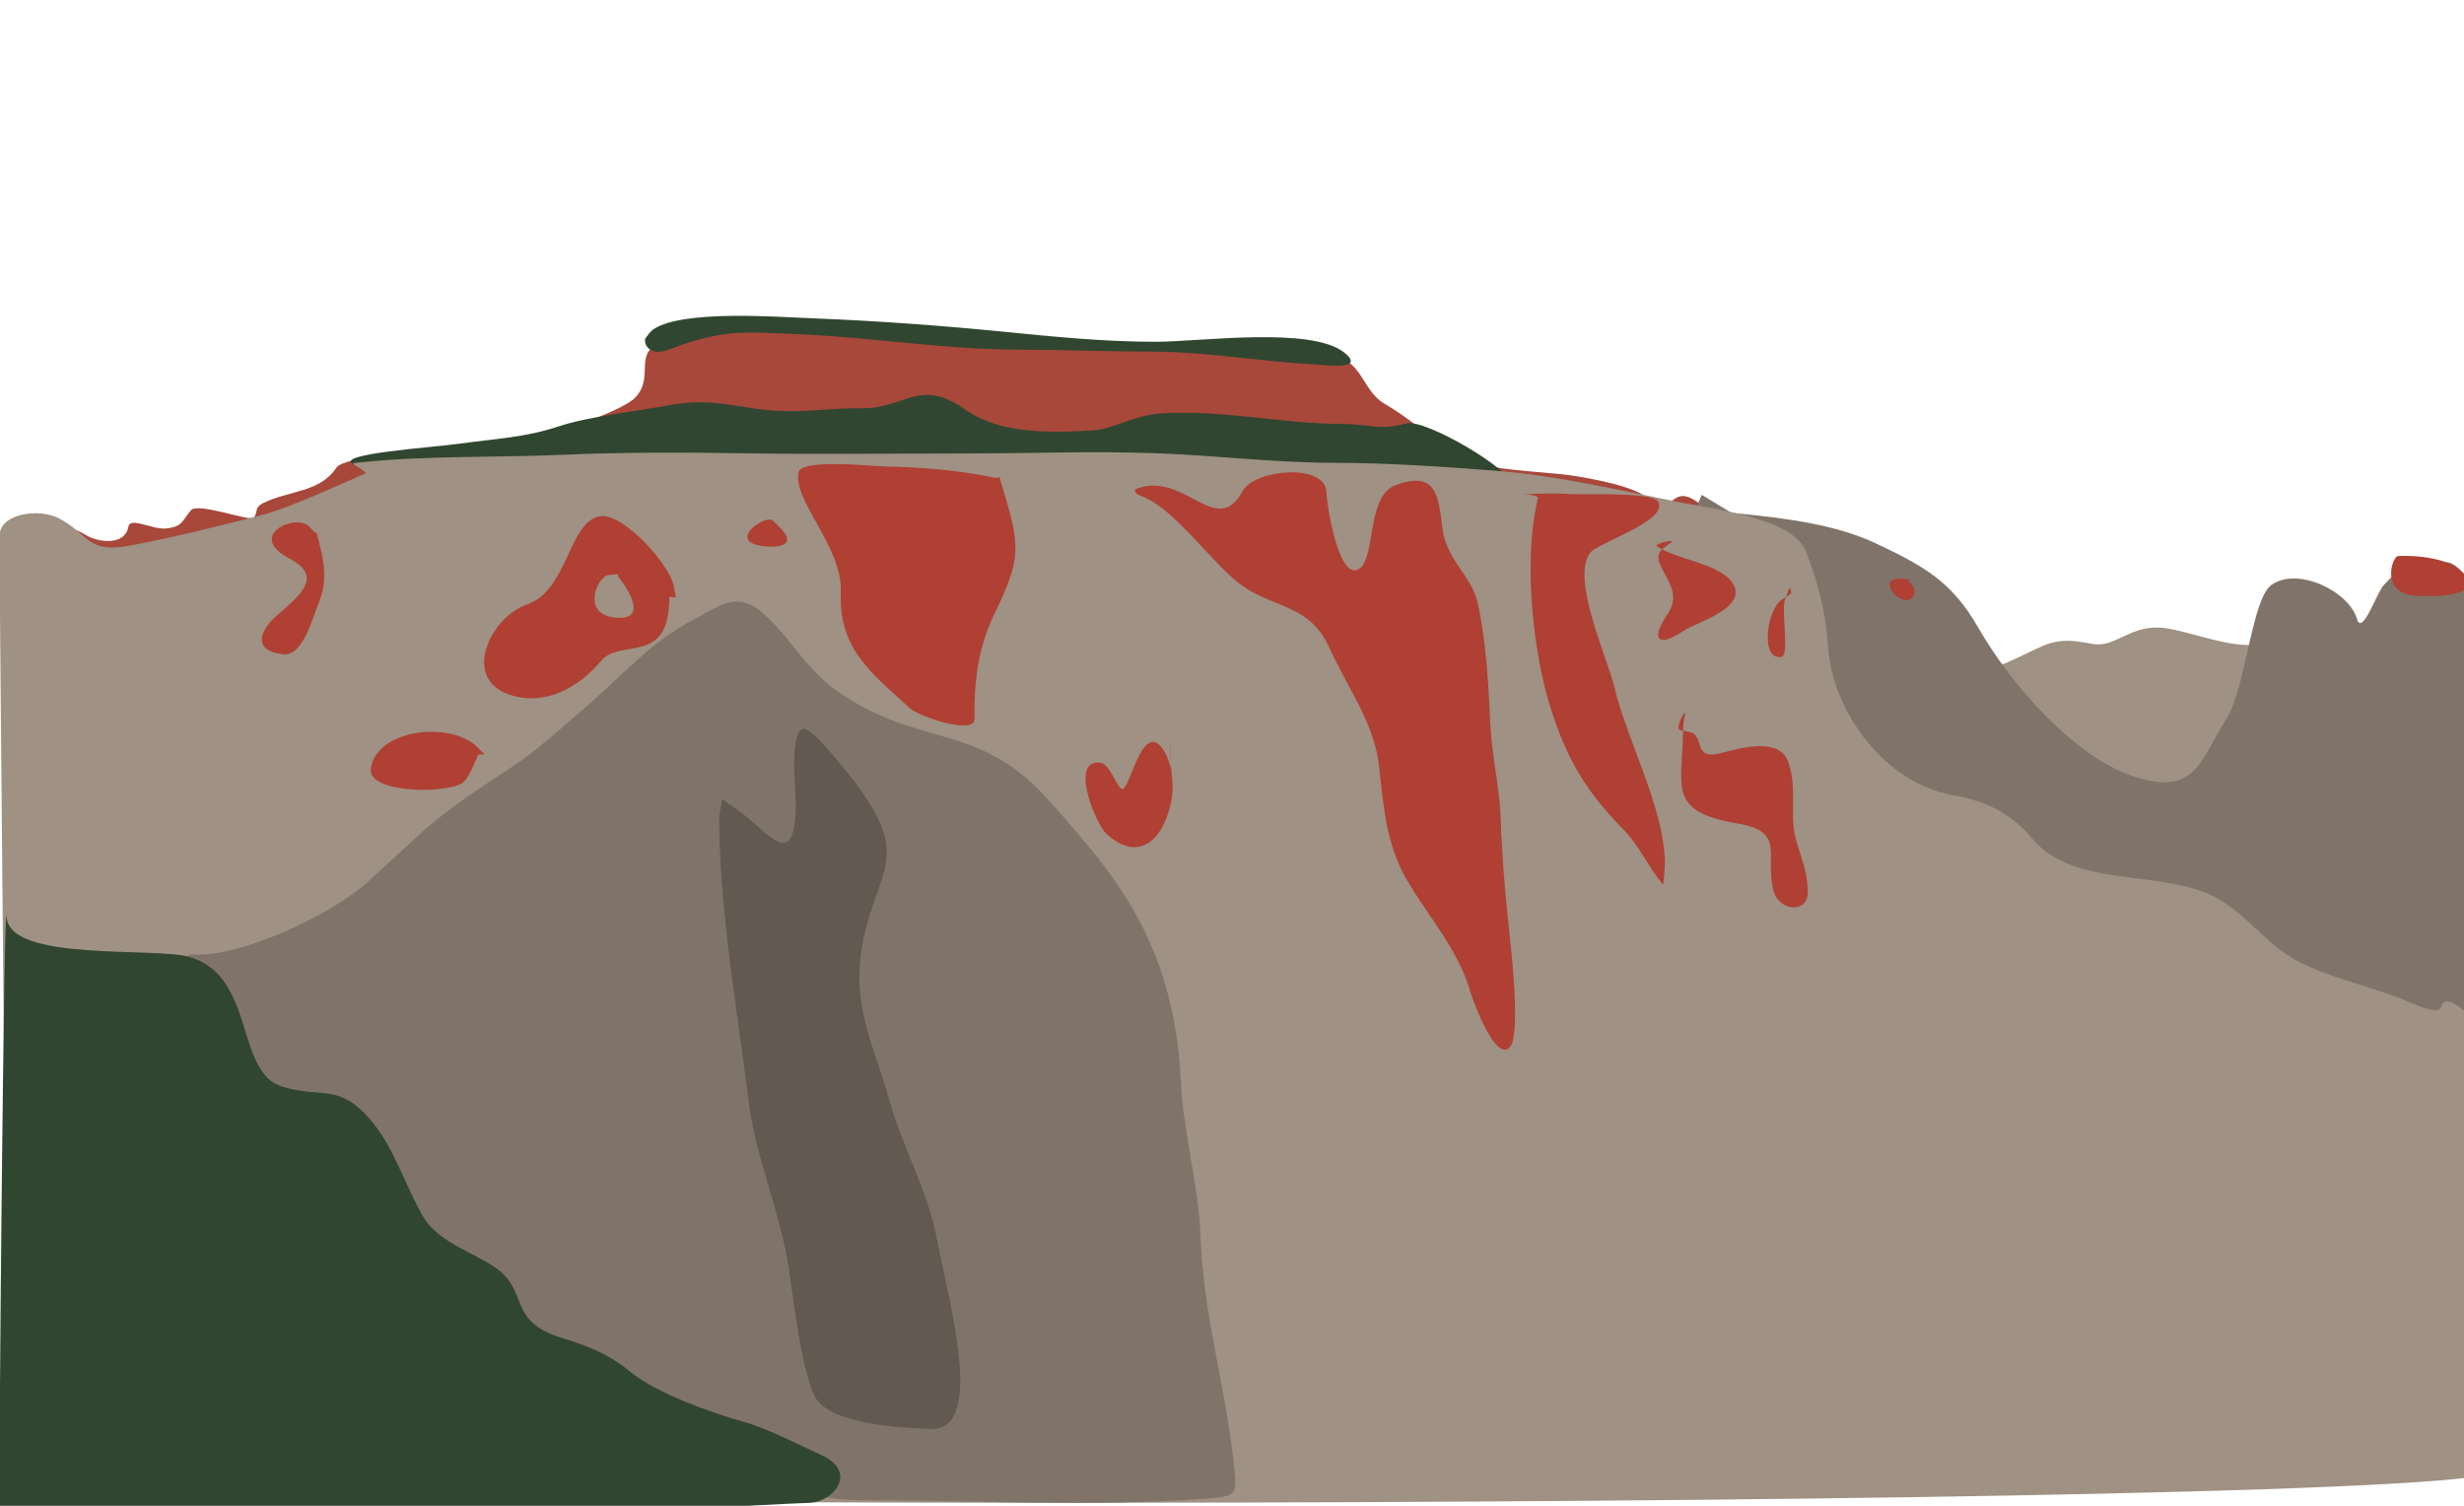 <?xml version="1.0" encoding="UTF-8"?>
<!-- Generated by Pixelmator Pro 2.4.2 -->
<svg width="1800" height="1100" viewBox="0 0 1800 1100" xmlns="http://www.w3.org/2000/svg" xmlns:xlink="http://www.w3.org/1999/xlink">
    <g id="West-Temple-copy">
        <path id="Path" fill="#9f9183" fill-rule="evenodd" stroke="none" d="M 1464.843 484.59 L 1471.536 481.567 C 1496.373 470.344 1500.073 464.679 1528.251 470.355 C 1544.506 473.629 1555.313 457.418 1577.427 458.459 C 1599.988 459.529 1646.871 482.574 1660.896 463.928 C 1666.511 456.465 1685.367 402.608 1688.24 444.203 C 1692.304 503.194 1653.468 506.851 1636.958 555.693 C 1630.443 574.962 1605.158 589.909 1580.27 591.382 C 1549.124 593.228 1520.351 562.554 1497.081 544.288 C 1479.809 530.722 1458.782 510.213 1454.44 488.226 C 1453.727 484.612 1461.494 486.103 1464.843 484.59 Z"/>
        <path id="path1" fill="#a7483b" fill-rule="evenodd" stroke="none" d="M 22.608 385.059 L 29.478 386.433 C 43.855 389.315 47.35 381.446 62.174 390.563 C 72.421 396.866 91.465 398.362 93.784 384.795 C 95.064 377.311 111.308 386.995 121.026 386.058 C 133.352 384.872 132.698 380.852 139.479 372.753 C 144.555 366.693 183.461 381.467 185.556 378.156 C 188.625 373.3 185.726 370.768 192.309 367.491 C 210.717 358.324 233.819 359.877 245.73 341.633 C 250.836 333.814 308.009 328.313 319.387 327.376 C 341.181 325.586 352.348 320.279 375.373 321.606 C 390.746 322.49 453.985 301.406 464.313 290.162 C 479.349 273.806 459.67 256.969 487.925 247.426 C 522.112 235.879 524.983 230.576 563.21 237.342 C 603.441 244.446 652.229 243.295 693.681 245.635 C 719.915 247.118 745.171 250.102 771.645 250.105 C 795.81 250.105 820.012 256.199 844.468 256.269 C 886.894 256.385 929.396 258.531 971.78 260.167 C 994.653 261.045 994.897 285.401 1011.336 294.898 C 1029.834 305.584 1044.781 319.325 1061.89 331.644 C 1079.17 344.088 1126.263 344.013 1148.84 347.456 C 1159.103 349.019 1203.506 356.409 1205.776 367.438 C 1207.191 374.307 1195.938 382.536 1207.908 375.976 C 1224.507 366.887 1224.426 353.808 1244.521 370.154 C 1253.452 377.421 1305.725 537.625 1427.993 632.251 C 1571.524 743.333 1759.753 758.405 1759.325 787.877 C 1758.624 836.532 1782.135 918.869 1782.134 967.934 C 1782.134 996.361 1780.516 1023.361 1782.963 1051.759 C 1784.136 1065.348 1747.236 1055.949 1736.696 1056.982 C 1702.633 1060.321 1673.749 1062.435 1639.424 1061.922 C 1564.549 1060.806 1489.798 1058.34 1414.816 1058.34 C 1362.369 1058.34 1310.145 1050.882 1257.671 1050.711 C 1198.176 1050.518 1138.689 1047.905 1079.146 1047.905 C 1030.725 1047.905 982.228 1045.817 933.745 1045.817 C 883.467 1045.817 833.731 1046.38 783.536 1048.298 C 731.03 1050.304 679.164 1045.171 626.79 1042.666 C 580.73 1040.457 545.982 1017.045 507.634 994.435 C 484.537 980.81 460.571 968.74 437.336 955.383 C 417.675 944.086 409.016 941.478 401.605 918.765 C 392.349 890.403 352.594 902.414 341.347 872.742 C 333.097 850.977 320.987 829.386 310.392 808.632 C 299.705 787.7 246.528 786.781 226.785 774.462 C 220.183 770.342 216.367 738.898 210.916 728.513 C 195.687 699.498 161.448 699.141 132.69 691.145 C 102.184 682.661 70.473 671.886 45.844 652.207 C 28.813 638.591 18.585 646.777 18.999 619.747 C 19.64 577.809 15.346 536.272 16.759 494.234 C 17.634 468.185 17.647 443.492 16.563 417.448 C 16.314 411.46 13.826 383.303 22.608 385.059 Z"/>
        <path id="path2" fill="#80746a" fill-rule="evenodd" stroke="none" d="M 1264.788 374.604 L 1272.436 375.369 C 1304.669 378.632 1341.431 383.226 1370.569 397.052 C 1404.699 413.25 1425.596 424.365 1444.954 458.174 C 1468.406 499.159 1515.996 554.909 1562.298 568.389 C 1604.284 580.622 1607.809 554.536 1626.538 524.855 C 1640.711 502.387 1644.795 437.673 1659.345 427.29 C 1678.175 413.85 1715.744 431.521 1721.842 452.2 C 1725.614 464.977 1736.486 432.484 1741.319 427.426 C 1760.738 407.112 1760.926 407.273 1788.67 410.903 C 1801.415 412.569 1834.007 466.065 1834 477.88 C 1833.977 521.866 1794.884 849.558 1823.96 853.139 C 1865.446 858.249 1711.04 803.139 1686.475 790.119 C 1648.309 769.893 1605.223 757.466 1565.09 741.614 C 1529.184 727.436 1495.983 712.284 1462.021 693.92 C 1420.296 671.355 1381.361 645.706 1345.86 614.283 C 1284.41 559.922 1232.332 465.986 1236.683 381.741 C 1237.043 374.771 1240.554 367.779 1243.168 361.485"/>
        <path id="path3" fill="#314631" fill-rule="evenodd" stroke="none" d="M 258.918 339.198 L 258.29 339.198 C 242.947 331.632 315.556 326.906 335.475 324.137 C 363.255 320.277 383.316 319.673 407.853 311.563 C 429.812 304.295 463.466 300.687 487.378 296.234 C 524.432 289.325 539.849 299.691 574.018 300.318 C 592.255 300.654 610.594 297.976 629 298.257 C 661.678 298.753 671.346 275.522 704.632 298.92 C 730.566 317.134 765.945 316.307 798.294 314.435 C 812.886 313.591 828.196 303.413 847.409 302.08 C 892.628 298.958 936.341 309.685 981.356 309.731 C 1001.122 309.753 1007.32 314.794 1027.425 309.29 C 1040.769 305.637 1106.608 343.74 1106.701 356.963 C 1106.792 369.258 1045.591 369.957 1036.213 370.031 C 946.619 370.761 857.024 370.796 767.411 370.796 C 710.831 370.796 654.065 372.857 597.386 372.857 C 534.463 372.857 473.073 370.624 410.398 365.855 C 372.028 362.928 330.574 361.277 293.233 352.865 C 286.611 351.373 284.145 343.444 279.028 340.844 C 269.305 335.904 256.176 339.44 258.918 339.198 Z"/>
        <path id="path4" fill="#9f9183" fill-rule="evenodd" stroke="none" d="M 258.672 338.243 L 265.541 337.547 C 312.468 332.801 361.191 334.32 408.336 332.308 C 455.01 330.307 498.481 330.4 545.161 331.15 C 598.078 332.016 651.065 331.259 703.988 331.259 C 749.826 331.259 795.881 329.485 841.729 330.989 C 886.175 332.435 930.42 338.043 974.899 338.102 C 1013.644 338.147 1053.007 340.817 1091.606 343.793 C 1137.914 347.363 1183.203 358.231 1228.608 367.245 C 1251.717 371.826 1309.848 378.705 1319.147 402.549 C 1328.038 425.336 1333.79 447.263 1335.346 471.65 C 1338.49 520.72 1377.516 572.376 1426.832 580.96 C 1451.13 585.19 1469.246 594.156 1484.874 612.929 C 1513.896 647.774 1574.17 635.806 1613.901 653.319 C 1639.706 664.684 1654.356 689.971 1679.507 702.641 C 1702.985 714.473 1729.615 720.129 1754.221 729.64 C 1760.096 731.911 1781.661 742.692 1783.273 735.537 C 1787.241 717.948 1824.565 763.18 1823.96 766.541 C 1814.331 819.993 1822.497 1035.987 1823.96 1074.027 C 1825.119 1104.545 -23.08 1102.961 2.261 1084.695 C 7.574 1080.865 -1.172 411.649 -0.249 390.655 C 0.436 375.061 28.5 371.176 42.806 378.539 C 65.83 390.399 62.95 404.746 95.868 398.425 C 127.235 392.405 158.159 384.666 189.12 376.848 C 210.251 371.509 241.099 357.042 261.942 348.072 C 263.429 347.432 264.917 346.792 266.404 346.151 C 269.791 344.694 255.004 338.615 258.672 338.243 Z"/>
        <path id="path5" fill="#80746a" fill-rule="evenodd" stroke="none" d="M 138.943 697.322 L 145.812 697.322 C 178.803 697.322 241.405 668.405 267.208 645.444 C 280.775 633.373 293.949 620.816 307.419 608.647 C 327.859 590.181 349.701 576.301 372.281 561.427 C 391.762 548.594 408.494 533.126 426.27 517.937 C 452.495 495.53 475.038 469.137 505.661 453.217 C 525.758 442.767 538.183 430.837 558.02 448.501 C 576.76 465.182 588.699 488.166 609.217 503.085 C 636.8 523.134 660.032 529.807 692.04 538.844 C 722.164 547.349 743.87 559.894 765.457 583.887 C 780.186 600.255 793.859 615.998 807.309 633.619 C 842.601 679.853 859.802 729.784 862.59 789.531 C 864.402 828.283 875.757 865.569 877.123 904.426 C 879.102 960.721 895.62 1014.449 901.418 1070.208 C 903.64 1091.524 904.229 1093.004 881.969 1094.702 C 799.293 1101.007 711.68 1095.962 628.355 1095.962 C 591.832 1095.962 557.478 1080.346 521.103 1077.841 C 466.74 1074.097 466.136 1038.863 428.142 1008.214 C 405.645 990.065 383.683 970.453 360.755 953.057 C 335.702 934.054 315.732 912.794 295.222 888.411 C 265.899 853.551 234.399 819.868 199.897 790.861 C 177.904 772.374 135.007 736.784 136.072 704.478 C 136.158 701.884 136.513 697.322 138.943 697.322 Z"/>
        <path id="path6" fill="#625951" fill-rule="evenodd" stroke="none" d="M 531.301 586.627 L 537.483 590.749 C 560.392 606.017 580.669 639.922 581.347 587.614 C 581.45 579.758 576.126 534.456 586.962 532.412 C 593.663 531.144 623.622 569.857 628.375 576.571 C 664.335 627.383 641.506 635.071 630.82 685.937 C 620.897 733.164 637.851 761.769 650.03 804.81 C 659.162 837.104 677.409 869.688 683.781 902.022 C 689.376 930.396 698.367 966.131 700.787 994.227 C 702.243 1011.116 703.631 1044.793 680.316 1043.88 C 658.638 1043.029 605.09 1040.967 594.86 1019.436 C 585.274 999.264 579.731 949.376 576.046 925.424 C 569.888 885.366 552 844.959 547.182 806.389 C 542.327 767.496 536.153 728.571 531.665 689.702 C 528.231 659.948 525.572 629.411 525.395 599.432 C 525.367 594.514 526.672 589.286 527.417 584.478 C 527.644 583.016 530.07 585.806 531.301 586.627 Z"/>
        <path id="path7" fill="#314631" fill-rule="evenodd" stroke="none" d="M 4.771 669.902 C 6.979 702.974 113.69 691.57 138.77 699.157 C 186.867 713.705 171.557 783.185 206.335 793.863 C 234.072 802.377 247.183 791.398 269.571 816.772 C 287.81 837.441 295.372 865.051 309.067 888.721 C 319.881 907.421 345.807 914.74 362.424 926.378 C 386.462 943.216 370.51 965.21 410.32 977.35 C 430.229 983.42 444.912 989.263 461.166 1002.644 C 479.47 1017.712 520.938 1032.517 543.624 1038.771 C 560.066 1043.304 584.407 1055.777 600.5 1063.229 C 626.944 1075.474 608.987 1097.375 590.877 1097.873 C 544.127 1099.156 1.955 1133.53 -0.249 1104.148 C -1.211 1091.335 3.005 643.46 4.771 669.902 Z"/>
        <path id="path8" fill="#314631" fill-rule="evenodd" stroke="none" d="M 488.354 255.473 C 528.319 240.38 541.835 242.373 583.501 244.15 C 637.387 246.446 690.605 255.419 744.591 255.455 C 776.48 255.475 808.499 256.852 840.481 256.83 C 880.337 256.807 920.103 264.095 959.828 266.124 C 964.064 266.342 999.464 271.389 981.939 257.488 C 957.711 238.257 876.513 249.66 844.476 249.671 C 805.528 249.694 768.511 245.813 729.882 242.007 C 685.043 237.609 639.088 234.31 594.071 232.546 C 567.975 231.519 499.161 226.191 477.436 240.467 C 475.222 241.922 473.317 244.858 471.803 246.689 C 469.498 249.476 473.196 261.197 488.354 255.473 Z"/>
        <path id="path9" fill="#b03f34" fill-rule="evenodd" stroke="none" d="M 730.227 348.837 L 732.287 355.707 C 745.425 399.482 746.194 407.593 726.403 448.545 C 714.328 473.532 711.574 497.818 711.881 525.24 C 712.012 537.154 671.503 523.541 664.842 517.466 C 636.097 491.254 612.481 474.02 614.232 432.12 C 615.578 399.906 578.801 365.242 583.372 344.914 C 585.613 334.964 637.239 340.567 646.395 340.754 C 673.956 341.325 700.562 343.496 727.461 349.137 C 728.369 349.327 729.96 347.949 730.227 348.837 Z"/>
        <path id="Shape" fill="#b03f34" fill-rule="evenodd" stroke="none" d="M 1763.995 435.133 C 1771.242 435.672 1816.361 437.625 1799.543 418.751 C 1789.6 407.585 1765.351 405.492 1751.804 406.196 C 1747.5 406.419 1738.649 433.247 1763.995 435.133 Z"/>
        <path id="path10" fill="#b03f34" fill-rule="evenodd" stroke="none" d="M 831.028 361.114 L 837.211 363.862 C 858.038 373.131 884.857 409.708 903.727 425 C 928.62 445.173 956.183 439.809 971.333 473.532 C 984.099 501.947 1003.996 528.217 1007.44 559.735 C 1010.669 589.312 1012.741 617.261 1027.983 643.238 C 1044.076 670.664 1065.52 693.837 1074.292 725.051 C 1075.761 730.283 1092.792 777.2 1103.132 764.719 C 1111.082 755.126 1103.872 692.568 1102.289 678.035 C 1099.358 651.16 1097.205 624.964 1096.275 597.914 C 1095.492 575.163 1089.818 552.328 1088.729 529.396 C 1087.362 500.523 1085.699 467.717 1079.265 439.565 C 1075.02 420.999 1056.324 408.609 1053.625 385.671 C 1050.899 362.486 1049.371 343.217 1019.146 354.564 C 997.319 362.762 1005.716 412.156 991.082 416.404 C 977 420.499 969.192 367.482 968.934 359.513 C 968.234 337.942 916.458 342.892 907.871 358.621 C 888.276 394.51 865.282 342.935 829.575 357.371 C 828.334 357.873 829.805 360.571 831.028 361.114 Z"/>
        <path id="path11" fill="#b03f34" fill-rule="evenodd" stroke="none" d="M 1123.375 364.135 L 1121.984 371.004 C 1113.42 413.293 1119.93 477.395 1133.184 518.548 C 1145.004 555.285 1158.765 578.129 1185.505 605.499 C 1197.838 618.126 1204.031 633.267 1214.645 645.987 C 1215.499 647.01 1216.298 631.171 1216.246 629.25 C 1215.132 588.846 1188.693 541.334 1179.232 501.538 C 1174.253 480.572 1147.146 422.235 1161.741 403.762 C 1167.7 396.224 1218.471 380.653 1211.464 366.643 C 1207.695 359.105 1157.258 361.68 1147.233 360.939 C 1136.093 360.111 1124.895 360.534 1113.767 361.158 C 1110.42 361.346 1124.041 360.849 1123.375 364.135 Z"/>
        <path id="path12" fill="#b03f34" fill-rule="evenodd" stroke="none" d="M 1221.183 395.971 L 1215.617 400.093 C 1200.612 411.207 1232.926 426.935 1218.422 448.266 C 1205.016 467.99 1211.669 473.138 1230.051 460.706 C 1238.941 454.694 1279.046 443.662 1264.962 424.871 C 1255.046 411.638 1224.774 408.768 1210.553 399.168 C 1207.486 397.098 1224.156 393.769 1221.183 395.971 Z"/>
        <path id="path13" fill="#b03f34" fill-rule="evenodd" stroke="none" d="M 1227.391 533.399 L 1234.261 534.773 C 1246.103 537.138 1235.468 555.881 1257.628 550.055 C 1272.147 546.235 1300.101 538.472 1306.325 556.629 C 1311.924 572.984 1308.937 585.77 1310.076 602.265 C 1311.201 618.543 1320.304 631.33 1320.669 651.196 C 1320.977 668.024 1298.732 666.122 1295.123 649.153 C 1289.699 623.628 1304.1 607.429 1269.368 601.568 C 1217.29 592.775 1229.186 575.046 1229.554 532.014 C 1229.585 528.413 1230.414 524.696 1230.984 521.185 C 1231.665 516.995 1223.23 532.567 1227.391 533.399 Z"/>
        <path id="path14" fill="#b03f34" fill-rule="evenodd" stroke="none" d="M 493.638 436.001 L 492.247 428.348 C 489.333 412.312 454.906 374.107 438.027 377.194 C 415.4 381.328 414.908 431.232 385.017 441.581 C 358.176 450.869 337.247 495.213 371.665 507.264 C 397.949 516.467 423.014 502.085 439.109 482.755 C 452.683 466.45 486.205 485.135 488.76 442.264 C 488.877 440.297 488.994 438.329 489.112 436.362 C 489.202 434.851 493.909 437.49 493.638 436.001 Z"/>
        <path id="path15" fill="#9f9183" fill-rule="evenodd" stroke="none" d="M 451.258 419.46 L 444.301 420.138 C 436.433 420.898 423.605 449.698 450.867 451.318 C 473.69 452.677 458.229 429.379 451.549 421.124 C 451.195 420.686 451.819 419.405 451.258 419.46 Z"/>
        <path id="path16" fill="#b03f34" fill-rule="evenodd" stroke="none" d="M 230.535 389.436 L 225.656 384.566 C 215.858 374.786 179.138 391.311 211.878 408.287 C 238.037 421.857 215.96 437.454 201.784 450.05 C 189.073 461.347 184.661 475.596 207.091 477.994 C 221.216 479.5 228.151 451.732 232.891 440.212 C 241.198 420.023 234.64 402.592 229.513 382.629 C 228.942 380.406 232.159 391.057 230.535 389.436 Z"/>
        <path id="path17" fill="#b03f34" fill-rule="evenodd" stroke="none" d="M 353.705 550.819 L 348.835 545.949 C 329.221 526.332 275.018 532.548 270.916 561.414 C 268.188 580.614 331.132 579.822 338.93 570.981 C 343.743 565.525 346.205 558.158 349.205 551.638 C 349.842 550.253 354.783 551.897 353.705 550.819 Z"/>
        <path id="path18" fill="#b03f34" fill-rule="evenodd" stroke="none" d="M 854.727 540.691 L 854.727 547.561 C 854.727 566.869 859.89 574.759 853.015 595.096 C 845.378 617.687 828.647 627.858 808.185 609.026 C 800.245 601.722 780.992 554.382 803.78 557.159 C 811.175 558.062 816.262 576.766 820.06 576.437 C 825.828 575.938 835.875 520.15 852.027 551.595 C 853.571 554.602 854.338 558.203 855.264 561.37"/>
        <path id="path19" fill="#b03f34" fill-rule="evenodd" stroke="none" d="M 1307.99 433.901 L 1301.729 438.023 C 1290.531 445.388 1285.553 482.84 1301.528 479.854 C 1307.19 478.798 1301.268 445.392 1303.867 438.235 C 1304.902 435.387 1305.891 432.656 1307.039 429.806 C 1307.563 428.507 1309.161 433.131 1307.99 433.901 Z"/>
        <path id="path20" fill="#b03f34" fill-rule="evenodd" stroke="none" d="M 1397.713 423.545 L 1390.756 422.849 C 1365.502 420.332 1393.588 450.246 1398.733 433.124 C 1399.719 429.843 1395.557 426.02 1393.953 424.02 C 1393.162 423.035 1398.97 423.67 1397.713 423.545 Z"/>
        <path id="path21" fill="#b03f34" fill-rule="evenodd" stroke="none" d="M 569.689 385.315 L 564.819 380.445 C 559.375 375.005 529.204 396.298 558.685 399.109 C 570.272 400.219 582.137 397.763 569.689 385.315 Z"/>
    </g>
</svg>
